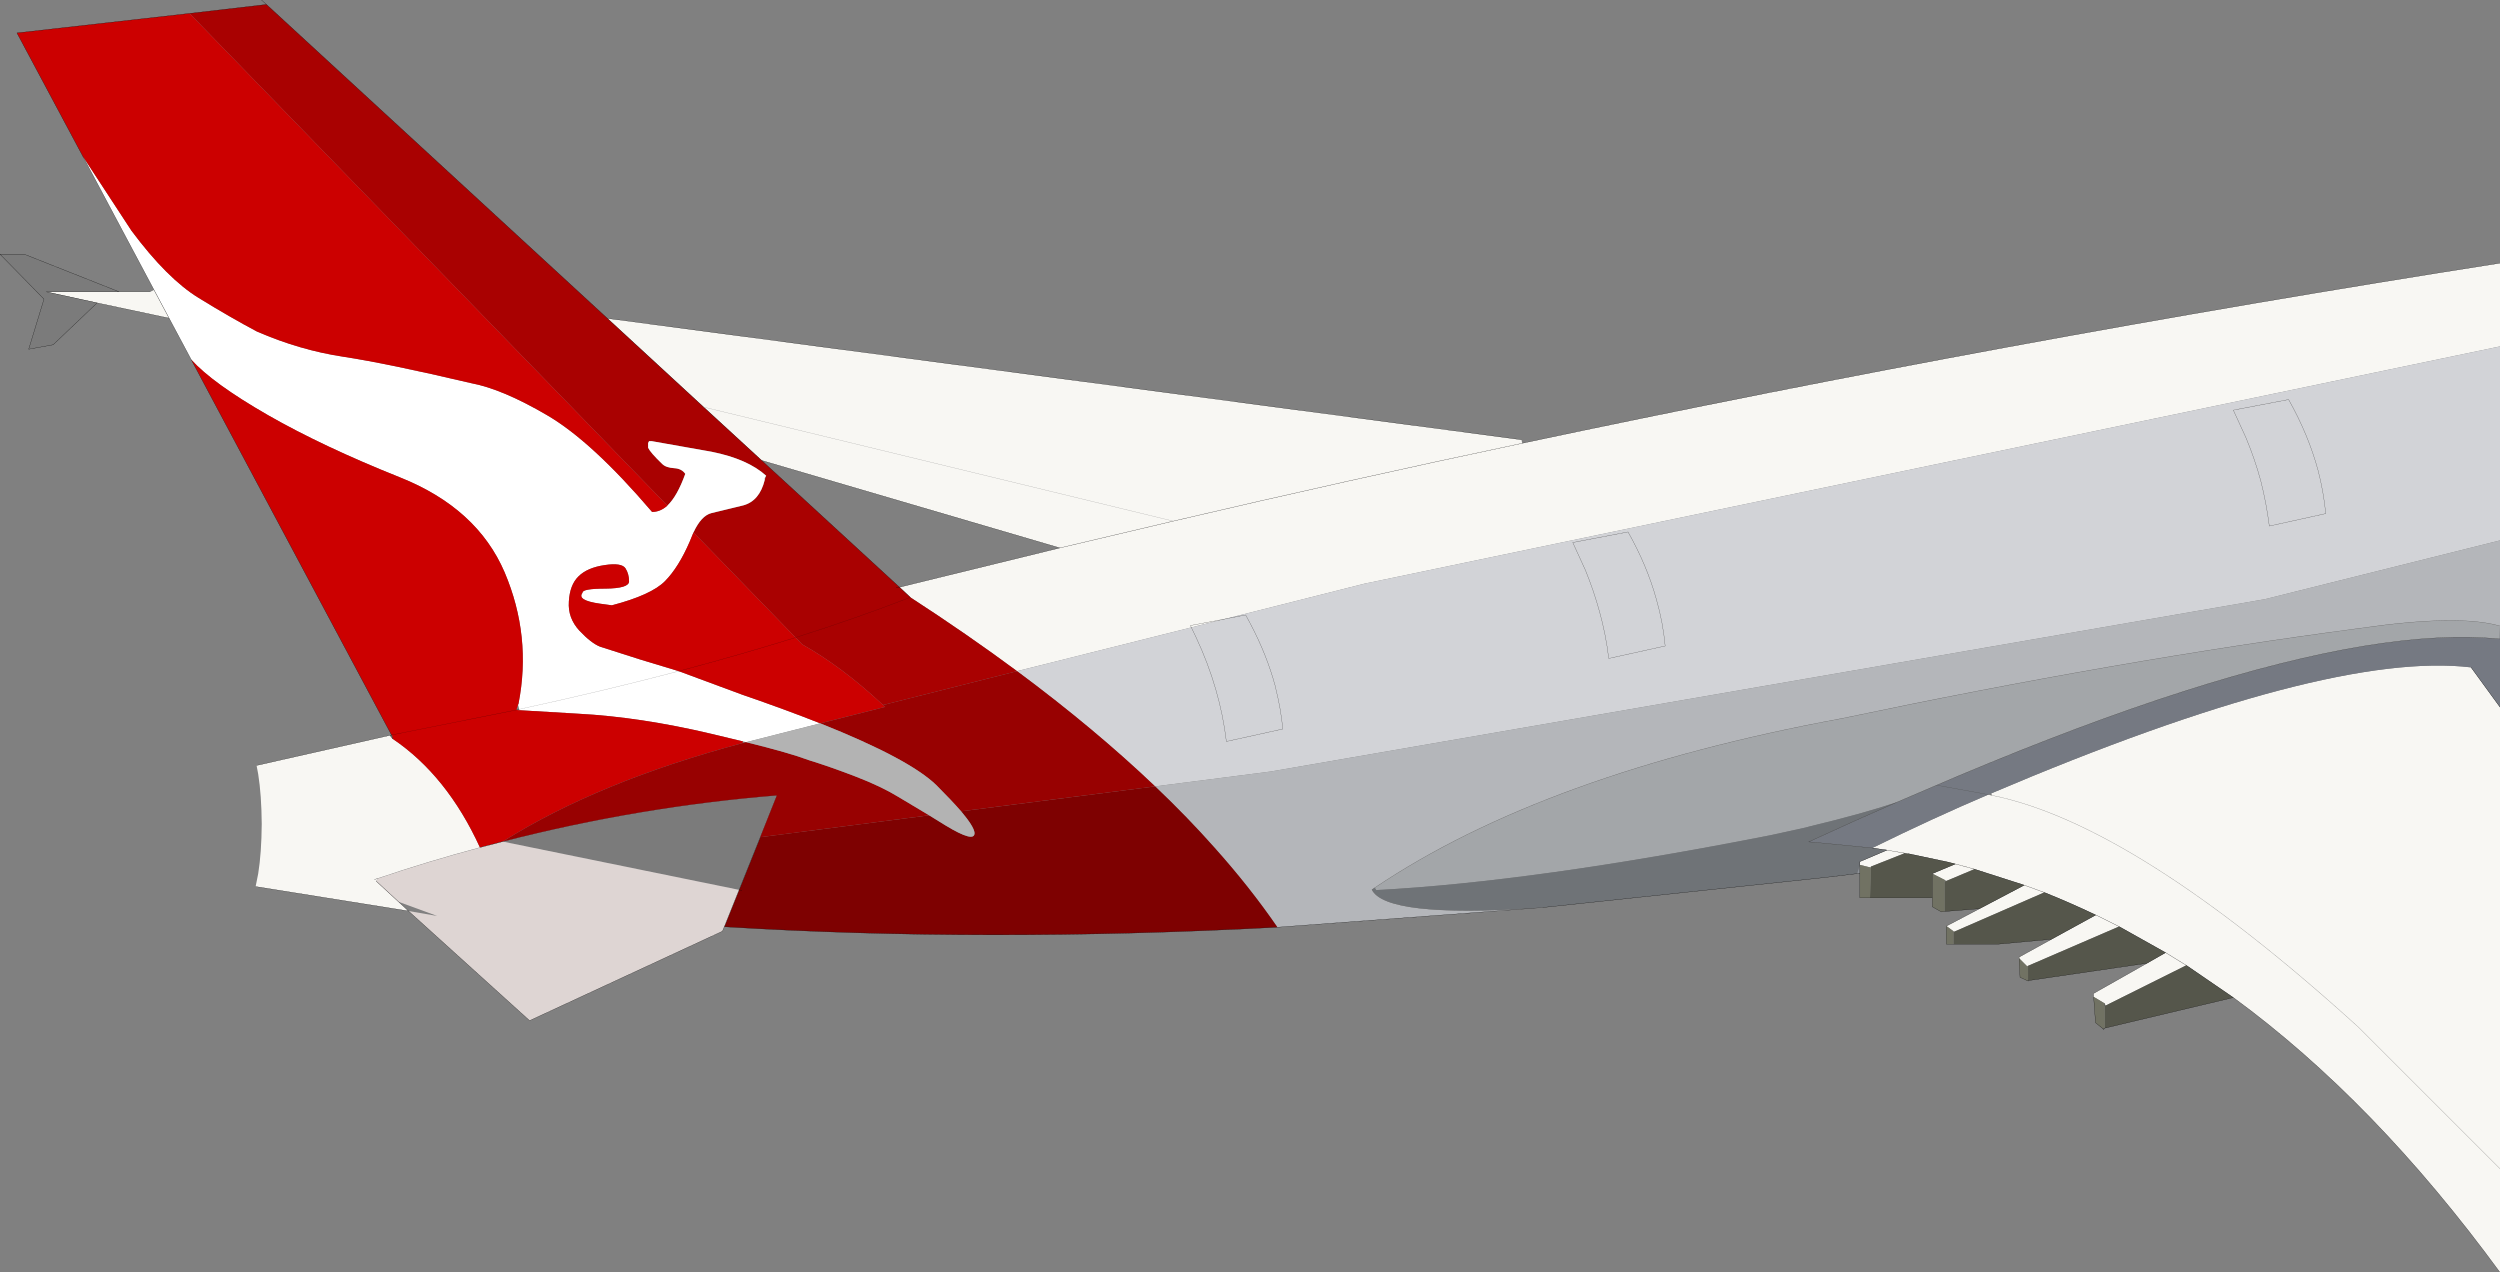 <?xml version="1.0" encoding="UTF-8" standalone="no"?>
<svg xmlns:ffdec="https://www.free-decompiler.com/flash" xmlns:xlink="http://www.w3.org/1999/xlink" ffdec:objectType="shape" height="270.55px" width="531.55px" xmlns="http://www.w3.org/2000/svg">
  <rect width="100%" height="100%" fill="#808080" stroke="none"/>
  <g transform="matrix(1.0, 0.0, 0.0, 1.0, 231.05, 163.5)">
    <path d="M22.25 -30.1 L-14.8 -20.8 Q-25.4 -28.65 -37.5 -36.5 L-39.8 -38.65 -5.7 -47.0 18.4 -52.7 Q55.25 -61.35 92.6 -69.25 55.25 -61.35 18.4 -52.7 L-5.7 -47.0 -69.1 -65.6 -81.45 -76.95 -101.9 -95.8 92.45 -70.0 92.6 -69.25 Q195.0 -91.0 300.5 -107.55 L300.5 -89.85 59.05 -39.4 29.2 -31.85 22.25 -30.1 22.05 -30.5 29.2 -31.85 22.05 -30.5 22.25 -30.1 M300.5 -13.15 L300.5 85.0 300.5 107.05 Q273.85 70.6 243.8 48.6 L233.8 41.75 229.65 39.2 229.4 39.05 229.65 39.2 233.8 41.75 216.65 50.3 216.45 49.85 214.1 48.45 214.1 48.15 214.05 47.75 225.45 41.3 229.4 39.05 219.5 33.5 214.8 31.15 214.55 31.05 214.8 31.15 219.5 33.5 200.05 41.9 199.95 41.95 198.25 40.25 198.25 40.0 205.15 36.2 214.55 31.05 Q209.1 28.45 203.6 26.25 L199.35 24.7 203.6 26.25 184.45 34.6 184.3 34.5 182.8 33.4 189.85 29.7 199.35 24.7 188.75 21.3 182.8 23.8 182.55 23.65 179.8 22.25 184.7 20.2 183.15 19.8 174.65 18.0 173.95 17.9 170.4 17.3 170.15 17.25 170.4 17.3 173.95 17.9 166.75 20.75 166.7 20.95 164.4 20.4 164.4 19.7 170.15 17.25 167.05 16.8 Q179.95 10.45 191.7 5.45 L192.45 5.6 Q222.9 11.75 270.4 54.9 L300.5 85.0 270.4 54.9 Q222.9 11.75 192.45 5.6 L192.3 5.2 Q263.9 -25.25 294.35 -21.6 L300.5 -13.15 M188.75 21.3 L185.3 20.35 184.7 20.2 185.3 20.35 188.75 21.3 M-210.4 -99.1 L-221.2 -101.45 -205.7 -101.45 -199.1 -101.45 -198.3 -101.85 -195.1 -95.85 -210.4 -99.1 M-176.5 -0.75 L-148.15 -7.15 -147.55 -6.4 Q-136.0 1.4 -129.0 16.7 -139.9 19.6 -150.8 23.3 L-151.05 23.9 -150.9 24.0 -146.3 28.25 -144.2 30.2 -176.7 25.0 -176.15 22.25 Q-175.45 17.9 -175.4 11.7 -175.45 5.5 -176.15 1.1 L-176.5 -0.75 M-151.45 23.5 L-150.8 23.3 -151.45 23.5 M-81.45 -76.95 L18.4 -52.7 -81.45 -76.95" fill="#f8f7f3" fill-rule="evenodd" stroke="none"/>
    <path d="M22.25 -30.1 L23.3 -27.9 Q25.85 -22.45 27.45 -16.9 29.05 -11.4 29.7 -5.85 L41.7 -8.5 Q41.3 -12.7 40.25 -16.9 L40.1 -17.6 Q38.3 -24.25 34.85 -30.8 L33.8 -32.75 29.2 -31.85 33.8 -32.75 34.85 -30.8 Q38.3 -24.25 40.1 -17.6 L40.25 -16.9 Q41.3 -12.7 41.7 -8.5 L29.7 -5.85 Q29.05 -11.4 27.45 -16.9 25.85 -22.45 23.3 -27.9 L22.25 -30.1 29.2 -31.85 59.05 -39.4 300.5 -89.85 300.5 -48.6 250.5 -36.1 39.05 0.55 14.55 3.7 Q1.7 -8.55 -14.8 -20.8 L22.25 -30.1 M106.05 -42.25 Q107.8 -37.95 109.0 -33.6 110.4 -28.6 111.0 -23.5 L123.0 -26.15 Q122.55 -31.1 121.15 -36.0 119.15 -43.25 115.1 -50.4 L103.35 -48.15 106.05 -42.25 103.35 -48.15 115.1 -50.4 Q119.15 -43.25 121.15 -36.0 122.55 -31.1 123.0 -26.15 L111.0 -23.5 Q110.4 -28.6 109.0 -33.6 107.8 -37.95 106.05 -42.25 M255.55 -78.55 L243.8 -76.3 246.5 -70.4 Q248.4 -65.85 249.65 -61.2 250.85 -56.45 251.45 -51.65 L263.45 -54.3 Q263.0 -58.95 261.8 -63.55 259.75 -71.1 255.55 -78.55 259.75 -71.1 261.8 -63.55 263.0 -58.95 263.45 -54.3 L251.45 -51.65 Q250.85 -56.45 249.65 -61.2 248.4 -65.85 246.5 -70.4 L243.8 -76.3 255.55 -78.55" fill="#d2d3d7" fill-rule="evenodd" stroke="none"/>
    <path d="M300.5 -27.65 L300.5 -13.15 294.35 -21.6 Q263.9 -25.25 192.3 5.2 L191.7 5.45 Q179.95 10.45 167.05 16.8 L154.85 15.6 153.5 15.5 154.1 15.25 154.6 15.0 Q163.7 10.8 172.3 7.05 176.55 5.2 180.7 3.45 L185.75 1.3 Q237.85 -20.6 271.65 -26.15 288.15 -28.85 300.35 -27.65 L300.5 -27.65 M191.7 5.45 L180.7 3.45 191.7 5.45" fill="#757982" fill-rule="evenodd" stroke="none"/>
    <path d="M14.55 3.7 L39.05 0.55 250.5 -36.1 300.5 -48.6 300.5 -30.4 Q291.75 -32.95 270.95 -29.95 219.7 -23.2 160.6 -10.75 97.45 0.9 61.25 25.25 L60.65 25.65 Q63.6 31.6 95.15 29.6 L40.55 33.65 Q34.75 25.2 27.2 16.75 21.4 10.2 14.55 3.7" fill="#b4b6ba" fill-rule="evenodd" stroke="none"/>
    <path d="M300.5 -30.4 L300.5 -27.65 300.35 -27.65 300.5 -30.4 M164.4 22.15 L163.8 22.25 164.4 20.4 164.4 22.15" fill="#8f939a" fill-rule="evenodd" stroke="none"/>
    <path d="M61.25 25.25 Q97.45 0.9 160.6 -10.75 219.7 -23.2 270.95 -29.95 291.75 -32.95 300.5 -30.4 L300.35 -27.65 Q288.15 -28.85 271.65 -26.15 237.85 -20.6 185.75 1.3 L180.7 3.45 Q176.55 5.2 172.3 7.05 164.65 9.6 153.95 12.15 L152.85 12.45 145.3 14.1 Q95.0 24.0 61.55 25.75 L61.25 25.25" fill="#a3a6a9" fill-rule="evenodd" stroke="none"/>
    <path d="M243.8 48.6 L216.45 55.1 216.45 50.4 216.65 50.3 233.8 41.75 243.8 48.6 M225.45 41.3 L200.15 45.0 200.15 42.15 200.05 41.9 219.5 33.5 229.4 39.05 225.45 41.3 M205.15 36.2 L193.75 37.25 184.3 37.25 184.3 34.65 184.45 34.6 203.6 26.25 Q209.1 28.45 214.55 31.05 L205.15 36.2 M189.85 29.7 L182.4 30.3 182.4 23.95 182.8 23.8 188.75 21.3 199.35 24.7 189.85 29.7 M179.8 27.4 L166.55 27.4 166.75 20.75 173.95 17.9 174.65 18.0 183.15 19.8 184.7 20.2 179.8 22.25 179.8 27.4" fill="#55564b" fill-rule="evenodd" stroke="none"/>
    <path d="M216.05 55.2 L214.5 53.95 214.1 48.45 216.45 49.85 216.45 50.4 216.45 55.1 216.05 55.2 M200.15 45.0 L200.2 45.1 198.45 44.3 198.25 40.25 199.95 41.95 200.15 42.15 200.15 45.0 M184.3 37.25 L182.8 37.25 182.8 33.4 184.3 34.5 184.3 34.65 184.3 37.25 M182.4 30.3 L182.35 30.3 181.75 30.4 179.8 29.3 179.8 27.4 179.8 22.25 182.55 23.65 182.4 23.95 182.4 30.3 M166.55 27.4 L164.4 27.4 164.4 22.15 164.4 20.4 166.7 20.95 166.75 20.75 166.55 27.4" fill="#717263" fill-rule="evenodd" stroke="none"/>
    <path d="M95.15 29.6 Q63.6 31.6 60.65 25.65 L61.25 25.25 61.55 25.75 Q95.0 24.0 145.3 14.1 L152.85 12.45 153.95 12.15 Q164.65 9.6 172.3 7.05 163.7 10.8 154.6 15.0 L154.1 15.25 153.5 15.5 154.85 15.6 167.05 16.8 170.15 17.25 164.4 19.7 164.4 20.4 163.8 22.25 157.1 23.05 155.75 23.2 97.0 29.45 95.15 29.6" fill="#6f7377" fill-rule="evenodd" stroke="none"/>
    <path d="M-26.7 9.0 L14.55 3.7 Q21.4 10.2 27.2 16.75 34.75 25.2 40.55 33.65 -21.65 36.95 -77.05 33.55 L-73.9 25.7 -69.4 14.5 -33.5 9.85 -30.1 11.95 Q-23.7 15.85 -23.85 13.55 -24.0 12.2 -26.7 9.0 M-73.3 25.8 L-73.9 25.7 -73.3 25.8" fill="#7e0101" fill-rule="evenodd" stroke="none"/>
    <path d="M-39.8 -38.65 L-37.5 -36.5 Q-25.4 -28.65 -14.8 -20.8 L-43.3 -13.6 Q-51.9 -21.65 -60.5 -26.5 L-61.9 -27.95 -83.6 -50.3 Q-81.95 -53.85 -79.8 -54.4 L-73.0 -56.05 Q-69.55 -57.0 -68.45 -61.45 L-68.15 -62.35 Q-72.05 -65.9 -79.75 -67.45 L-92.45 -69.7 -93.05 -69.7 -93.1 -69.6 -93.25 -69.3 -93.25 -68.3 Q-92.75 -67.25 -90.25 -64.85 -89.45 -64.05 -87.65 -63.95 -86.1 -63.85 -85.35 -62.75 -87.05 -58.0 -89.15 -56.0 L-190.75 -160.65 -174.4 -162.55 -101.9 -95.8 -81.45 -76.95 -69.1 -65.6 -39.8 -38.65 -40.5 -38.5 -39.8 -38.65 M-37.5 -36.5 Q-48.8 -32.1 -61.9 -27.95 -48.8 -32.1 -37.5 -36.5" fill="#a90101" fill-rule="evenodd" stroke="none"/>
    <path d="M-195.1 -95.85 L-198.3 -101.85 -213.4 -130.2 -203.1 -114.45 Q-195.5 -104.25 -188.8 -100.15 -182.15 -96.05 -176.4 -93.0 -167.3 -89.05 -158.05 -87.65 -148.8 -86.25 -130.95 -82.05 -124.25 -80.8 -114.7 -75.2 -105.2 -69.65 -92.4 -54.65 -90.65 -54.65 -89.15 -56.0 -87.05 -58.0 -85.35 -62.75 -86.1 -63.85 -87.65 -63.95 -89.45 -64.05 -90.25 -64.85 -92.75 -67.25 -93.25 -68.3 L-93.25 -69.3 -93.1 -69.6 -93.05 -69.7 -92.45 -69.7 -79.75 -67.45 Q-72.05 -65.9 -68.15 -62.35 L-68.45 -61.85 -68.45 -61.45 Q-69.55 -57.0 -73.0 -56.05 L-79.8 -54.4 Q-81.95 -53.85 -83.6 -50.3 L-84.4 -48.35 Q-86.75 -42.9 -89.65 -39.95 -92.55 -37.0 -100.95 -34.8 L-103.5 -35.15 Q-108.45 -35.85 -107.2 -37.45 -107.3 -38.35 -102.3 -38.35 -97.3 -38.4 -97.3 -39.9 -97.3 -41.45 -98.05 -42.65 -98.85 -43.9 -102.5 -43.35 -106.2 -42.8 -108.05 -40.95 -109.9 -39.15 -110.1 -35.6 -110.35 -32.1 -107.85 -29.4 -105.35 -26.75 -103.45 -26.0 L-95.0 -23.3 -86.75 -20.8 Q-102.65 -16.6 -120.65 -12.7 -102.65 -16.6 -86.75 -20.8 L-73.25 -15.8 Q-63.95 -12.6 -56.65 -9.7 L-72.4 -5.7 -73.05 -5.85 -79.7 -7.45 Q-94.9 -11.05 -108.1 -11.75 L-120.7 -12.5 -120.65 -12.7 -120.9 -13.65 -120.8 -13.9 Q-118.0 -28.25 -123.75 -41.8 -129.6 -55.45 -146.0 -62.0 -162.4 -68.55 -174.1 -75.25 -185.85 -82.0 -190.4 -87.05 L-195.1 -95.85" fill="#ffffff" fill-rule="evenodd" stroke="none"/>
    <path d="M-43.3 -13.6 L-42.85 -13.2 -56.65 -9.7 Q-63.95 -12.6 -73.25 -15.8 L-86.75 -20.8 -95.0 -23.3 -103.45 -26.0 Q-105.35 -26.75 -107.85 -29.4 -110.35 -32.1 -110.1 -35.6 -109.9 -39.15 -108.05 -40.95 -106.2 -42.8 -102.5 -43.35 -98.85 -43.9 -98.05 -42.65 -97.3 -41.45 -97.3 -39.9 -97.3 -38.4 -102.3 -38.35 -107.3 -38.35 -107.2 -37.45 -108.45 -35.85 -103.5 -35.15 L-100.95 -34.8 Q-92.55 -37.0 -89.65 -39.95 -86.75 -42.9 -84.4 -48.35 L-83.6 -50.3 -61.9 -27.95 Q-73.6 -24.3 -86.75 -20.8 -73.6 -24.3 -61.9 -27.95 L-60.5 -26.5 Q-51.9 -21.65 -43.3 -13.6 M-89.15 -56.0 Q-90.65 -54.65 -92.4 -54.65 -105.2 -69.65 -114.7 -75.2 -124.25 -80.8 -130.95 -82.05 -148.8 -86.25 -158.05 -87.65 -167.3 -89.05 -176.4 -93.0 -182.15 -96.05 -188.8 -100.15 -195.5 -104.25 -203.1 -114.45 L-213.4 -130.2 -227.45 -156.5 -190.75 -160.65 -89.15 -56.0 M-190.4 -87.05 Q-185.85 -82.0 -174.1 -75.25 -162.4 -68.55 -146.0 -62.0 -129.6 -55.45 -123.75 -41.8 -118.0 -28.25 -120.8 -13.9 L-120.9 -13.65 -121.25 -12.55 -120.75 -12.5 -120.7 -12.5 -108.1 -11.75 Q-94.9 -11.05 -79.7 -7.45 L-73.05 -5.85 -73.2 -5.5 Q-103.9 2.7 -124.1 15.4 L-124.25 15.45 -129.0 16.7 Q-136.0 1.4 -147.55 -6.4 L-147.7 -7.25 -147.8 -7.2 -147.85 -7.3 -190.4 -87.05 M-147.7 -7.25 L-121.25 -12.55 -147.7 -7.25" fill="#cc0000" fill-rule="evenodd" stroke="none"/>
    <path d="M-205.7 -101.45 L-221.2 -101.45 -210.4 -99.1 -219.75 -90.2 -224.95 -89.25 -221.7 -99.9 -231.05 -109.45 -225.9 -109.45 -205.7 -101.45 M-124.1 15.4 Q-95.0 7.95 -65.85 5.6 L-69.4 14.5 -73.9 25.7 -124.1 15.45 -124.1 15.4" fill="#7b7b7b" fill-rule="evenodd" stroke="none"/>
    <path d="M-120.65 -12.7 L-120.7 -12.5 -120.75 -12.5 -120.65 -12.7" fill="#cccccc" fill-rule="evenodd" stroke="none"/>
    <path d="M-14.8 -20.8 Q1.7 -8.55 14.55 3.7 L-26.7 9.0 Q-28.7 6.7 -31.95 3.45 -37.7 -2.15 -56.65 -9.7 L-42.85 -13.2 -43.3 -13.6 -14.8 -20.8 M-73.2 -5.5 L-72.4 -5.7 Q-63.1 -3.4 -59.15 -1.9 -54.6 -0.5 -49.15 1.6 -43.7 3.7 -40.1 5.9 L-33.5 9.85 -69.4 14.5 -65.85 5.6 Q-95.0 7.95 -124.1 15.4 -103.9 2.7 -73.2 -5.5" fill="#980101" fill-rule="evenodd" stroke="none"/>
    <path d="M-56.65 -9.7 Q-37.7 -2.15 -31.95 3.45 -28.7 6.7 -26.7 9.0 -24.0 12.2 -23.85 13.55 -23.7 15.85 -30.1 11.95 L-33.5 9.85 -40.1 5.9 Q-43.7 3.7 -49.15 1.6 -54.6 -0.5 -59.15 -1.9 -63.1 -3.4 -72.4 -5.7 L-56.65 -9.7" fill="#b3b3b3" fill-rule="evenodd" stroke="none"/>
    <path d="M-146.3 28.25 L-150.9 24.0 -151.05 23.9 -150.8 23.3 Q-139.9 19.6 -129.0 16.7 L-124.1 15.45 -73.9 25.7 -77.05 33.55 -77.45 34.5 -118.45 53.5 -144.2 30.2 -138.1 31.25 -146.3 28.25" fill="#ded5d3" fill-rule="evenodd" stroke="none"/>
    <path d="M29.2 -31.85 L33.8 -32.75 34.85 -30.8 Q38.3 -24.25 40.1 -17.6 L40.25 -16.9 Q41.3 -12.7 41.7 -8.5 L29.7 -5.85 Q29.05 -11.4 27.45 -16.9 25.85 -22.45 23.3 -27.9 L22.25 -30.1 22.05 -30.5 29.2 -31.85 M106.05 -42.25 L103.35 -48.15 115.1 -50.4 Q119.15 -43.25 121.15 -36.0 122.55 -31.1 123.0 -26.15 L111.0 -23.5 Q110.4 -28.6 109.0 -33.6 107.8 -37.95 106.05 -42.25 M255.55 -78.55 Q259.75 -71.1 261.8 -63.55 263.0 -58.95 263.45 -54.3 L251.45 -51.65 Q250.85 -56.45 249.65 -61.2 248.4 -65.85 246.5 -70.4 L243.8 -76.3 255.55 -78.55 M216.45 55.1 L216.2 55.45 M214.1 48.45 L214.1 48.15 M97.0 29.45 L95.15 29.6 M300.5 -27.65 L300.35 -27.65 Q288.15 -28.85 271.65 -26.15 237.85 -20.6 185.75 1.3 L180.7 3.45 Q176.55 5.2 172.3 7.05 163.7 10.8 154.6 15.0 L154.1 15.25 153.5 15.5 154.85 15.6 167.05 16.8 M216.65 50.3 L216.45 50.4 216.45 49.85" fill="none" stroke="#333333" stroke-linecap="round" stroke-linejoin="round" stroke-width="0.05"/>
    <path d="M92.6 -69.25 Q195.0 -91.0 300.5 -107.55 M92.6 -69.25 Q55.25 -61.35 18.4 -52.7 L-5.7 -47.0 -39.8 -38.65 -37.5 -36.5 M40.55 33.65 L95.15 29.6 M300.5 107.05 Q273.85 70.6 243.8 48.6 L216.45 55.1 216.05 55.2 214.5 53.95 214.1 48.45 M216.2 55.45 L216.05 55.2 M214.1 48.15 L214.05 47.75 225.45 41.3 200.15 45.0 200.2 45.1 198.45 44.3 198.25 40.25 198.25 40.0 205.15 36.2 193.75 37.25 184.3 37.25 182.8 37.25 182.8 33.4 189.85 29.7 182.4 30.3 M182.35 30.3 L181.75 30.4 179.8 29.3 179.8 27.4 166.55 27.4 164.4 27.4 164.4 22.15 163.8 22.25 157.1 23.05 155.75 23.2 97.0 29.45 M294.35 -21.6 L300.5 -13.15 M167.05 16.8 L170.15 17.25 170.4 17.3 173.95 17.9 M174.65 18.0 L183.15 19.8 184.7 20.2 185.3 20.35 188.75 21.3 199.35 24.7 203.6 26.25 Q209.1 28.45 214.55 31.05 L214.8 31.15 219.5 33.5 229.4 39.05 229.65 39.2 233.8 41.75 243.8 48.6 M214.55 31.05 L205.15 36.2 M229.4 39.05 L225.45 41.3 M179.8 22.25 L179.8 27.4 M164.4 22.15 L164.4 20.4 164.4 19.7 170.15 17.25 M184.7 20.2 L179.8 22.25 M199.35 24.7 L189.85 29.7 M-174.4 -162.55 L-175.45 -163.5 M-190.75 -160.65 L-174.4 -162.55 -101.9 -95.8 92.45 -70.0 M-205.7 -101.45 L-221.2 -101.45 -210.4 -99.1 -195.1 -95.85 -198.3 -101.85 -213.4 -130.2 -227.45 -156.5 -190.75 -160.65 M-199.1 -101.45 L-205.7 -101.45 -225.9 -109.45 -231.05 -109.45 -221.7 -99.9 -224.95 -89.25 -219.75 -90.2 -210.4 -99.1 M-190.4 -87.05 L-195.1 -95.85 M-69.1 -65.6 L-81.45 -76.95 -101.9 -95.8 M-147.8 -7.2 L-147.55 -6.4 -148.15 -7.15 -176.5 -0.75 M-147.7 -7.25 L-147.8 -7.2 -147.85 -7.3 -190.4 -87.05 M-176.7 25.0 L-144.2 30.2 -146.3 28.25 -150.9 24.0 -151.05 23.9 M-150.8 23.3 L-151.45 23.5 M-148.15 -7.15 L-147.85 -7.2 -147.8 -7.2 M-121.25 -12.55 L-120.65 -12.7 M-40.5 -38.5 L-39.8 -38.65 -69.1 -65.6 -5.7 -47.0 M-73.9 25.7 L-77.05 33.55 Q-21.65 36.95 40.55 33.65 M-73.9 25.7 L-69.4 14.5 M-73.9 25.7 L-73.3 25.8 M-77.05 33.55 L-77.45 34.5 -118.45 53.5 -144.2 30.2 M-124.1 15.4 L-124.25 15.45 -124.1 15.45 M-124.25 15.45 L-129.0 16.7" fill="none" stroke="#000000" stroke-linecap="round" stroke-linejoin="round" stroke-width="0.05"/>
    <path d="M95.15 29.6 Q63.6 31.6 60.65 25.65 L61.25 25.25 Q97.45 0.9 160.6 -10.75 219.7 -23.2 270.95 -29.95 291.75 -32.95 300.5 -30.4" fill="none" stroke="#6a6a6a" stroke-linecap="round" stroke-linejoin="round" stroke-width="0.05"/>
    <path d="M300.5 85.0 L270.4 54.9 Q222.9 11.75 192.45 5.6 L191.7 5.45 M192.45 5.6 L192.3 5.2" fill="none" stroke="#666666" stroke-linecap="round" stroke-linejoin="round" stroke-width="0.05"/>
    <path d="M180.7 3.45 L191.7 5.45" fill="none" stroke="#4d4d4d" stroke-linecap="round" stroke-linejoin="round" stroke-width="0.05"/>
    <path d="M-120.65 -12.7 Q-102.65 -16.6 -86.75 -20.8" fill="none" stroke="#999999" stroke-linecap="round" stroke-linejoin="round" stroke-width="0.05"/>
    <path d="M-61.9 -27.95 Q-48.8 -32.1 -37.5 -36.5 M-86.75 -20.8 Q-73.6 -24.3 -61.9 -27.95 M-121.25 -12.55 L-147.7 -7.25 M-69.4 14.5 L-65.85 5.6 Q-95.0 7.95 -124.1 15.4" fill="none" stroke="#660000" stroke-linecap="round" stroke-linejoin="round" stroke-width="0.05"/>
    <path d="M-129.0 16.7 Q-139.9 19.6 -150.8 23.3 M18.4 -52.7 L-81.45 -76.95" fill="none" stroke="#959595" stroke-linecap="round" stroke-linejoin="round" stroke-width="0.05"/>
  </g>
</svg>
